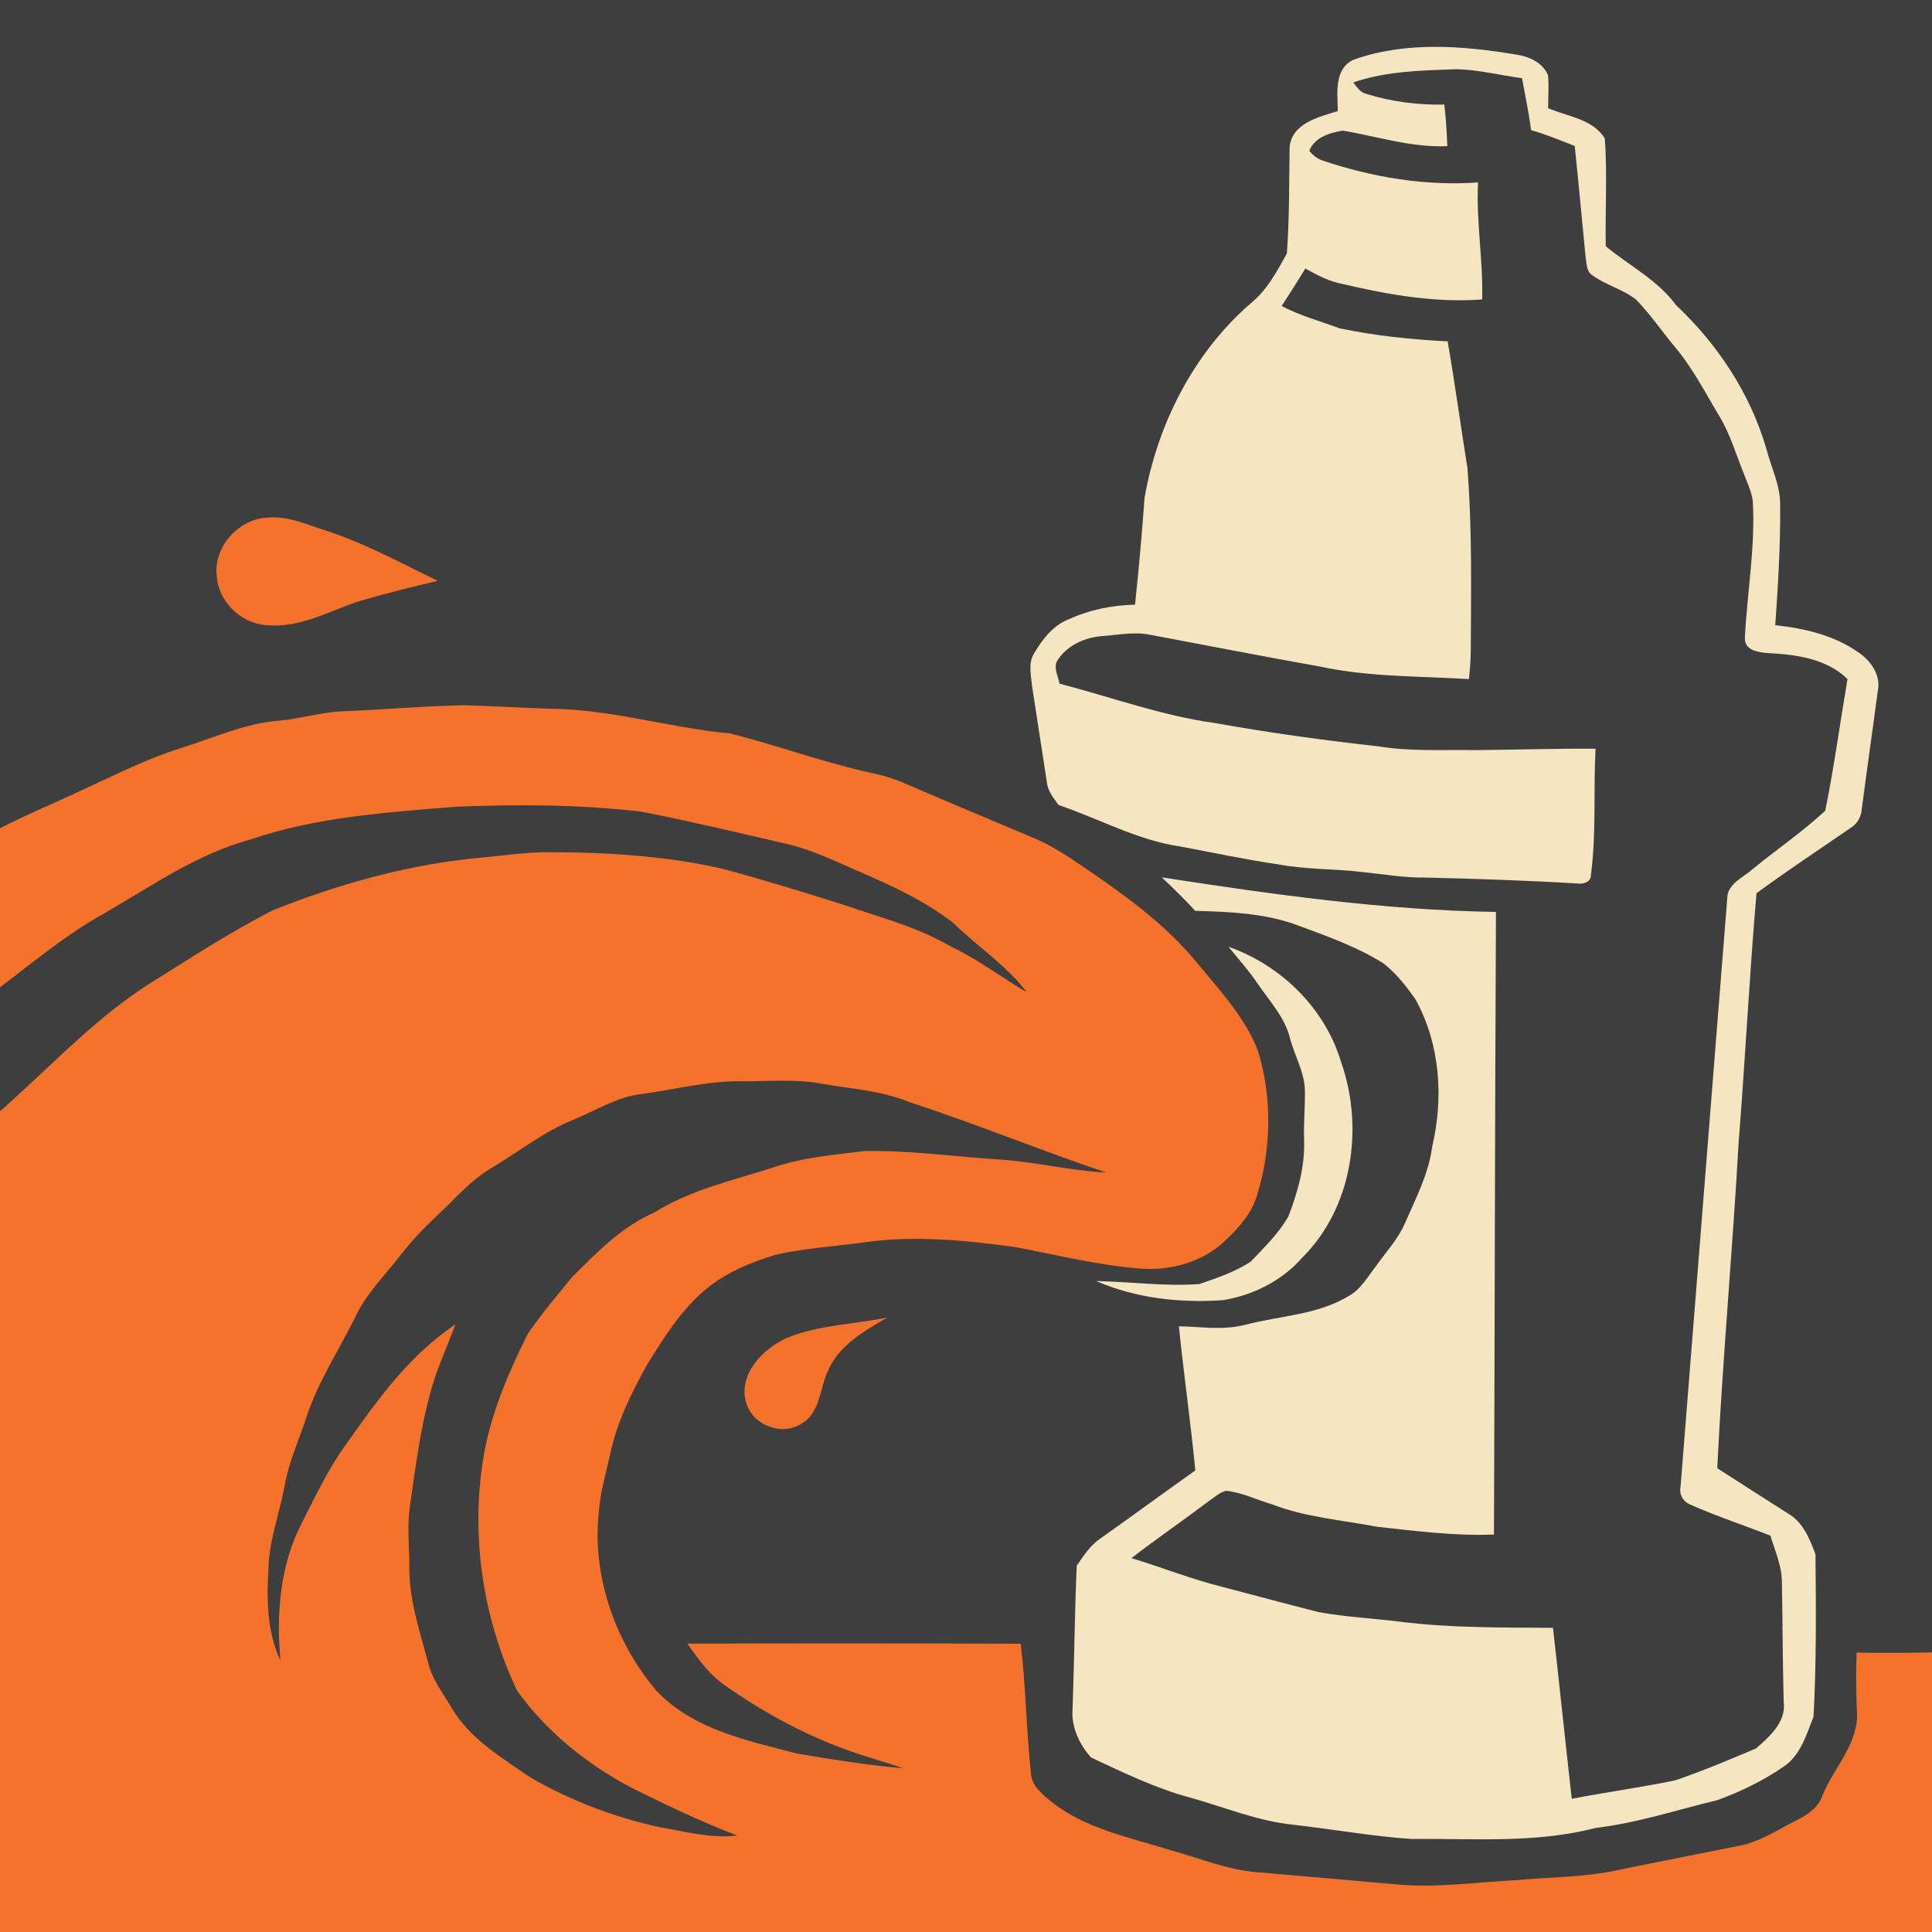 <?xml version="1.0" encoding="UTF-8" standalone="no"?>
<svg
   xmlns:dc="http://purl.org/dc/elements/1.1/"
   xmlns:cc="http://creativecommons.org/ns#"
   xmlns:rdf="http://www.w3.org/1999/02/22-rdf-syntax-ns#"
   xmlns:svg="http://www.w3.org/2000/svg"
   xmlns="http://www.w3.org/2000/svg"
   xmlns:sodipodi="http://sodipodi.sourceforge.net/DTD/sodipodi-0.dtd"
   xmlns:inkscape="http://www.inkscape.org/namespaces/inkscape"
   width="1280"
   height="1280"
   viewBox="0 0 1024 1024"
   version="1.1"
   id="svg2"
   inkscape:version="0.48.1 "
   sodipodi:docname="force_waterjump.svg">
  <defs
     id="defs22" />
  <sodipodi:namedview
     pagecolor="#ffffff"
     bordercolor="#666666"
     borderopacity="1"
     objecttolerance="10"
     gridtolerance="10"
     guidetolerance="10"
     inkscape:pageopacity="0"
     inkscape:pageshadow="2"
     inkscape:window-width="1920"
     inkscape:window-height="1018"
     id="namedview20"
     showgrid="false"
     inkscape:snap-page="true"
     fit-margin-top="0"
     fit-margin-left="0"
     fit-margin-right="0"
     fit-margin-bottom="0"
     inkscape:zoom="0.6609375"
     inkscape:cx="466.00473"
     inkscape:cy="640"
     inkscape:window-x="-8"
     inkscape:window-y="-8"
     inkscape:window-maximized="1"
     inkscape:current-layer="layer1" />
  <g
     inkscape:groupmode="layer"
     id="layer1"
     inkscape:label="background">
    <rect
       style="fill:#3e3e3e;fill-opacity:1"
       id="rect3005"
       width="1024"
       height="1024"
       x="0"
       y="0" />
  </g>
  <g
     inkscape:groupmode="layer"
     id="layer2"
     inkscape:label="foreground">
    <path
       d="m 717.5,31.62 c 27.66,-9.8 57.84,-7.42 86.32,-2.66 6.76,1.02 14,4.24 16.68,11.04 0.52,5.76 0,11.58 0.06,17.36 10.24,4.4 23.9,5.74 30.04,16.1 1.34,18.96 0.14,38.06 0.48,57.06 12.48,10.3 27.5,17.88 37.22,31.18 22.2,20.84 39.56,47.18 48.02,76.56 2.54,9.82 7.4,19.24 7.2,29.6 0.18,21.2 -1.12,42.38 -2.6,63.52 15.24,1.62 30.8,5.2 43.6,14.06 6.76,4.34 12.5,12.2 10.76,20.62 -2.72,20.76 -5.74,41.5 -8.44,62.28 -0.22,4.2 -2.26,8.24 -5.94,10.44 -16.68,11.5 -33.58,22.66 -49.92,34.64 -3.78,43.94 -5.96,88.02 -9.46,132 -3.24,57.62 -8.52,115.1 -11.34,172.76 12.5,8.02 24.98,16.08 37.52,24.02 7.9,4.48 11.56,13.56 14.54,21.66 0.28,28.68 0.52,57.44 -1.04,86.08 -3.86,9.7 -7,20.84 -16.38,26.78 -10.62,7.26 -22.44,12.96 -34.52,17.36 -21.46,5.18 -42.54,12.18 -64.52,14.74 -31.92,8.34 -65.1,5.52 -97.72,5.88 -20.84,-1.46 -41.46,-5.12 -62.2,-7.52 -19.06,-1.84 -36.86,-9.36 -55.16,-14.44 -18.26,-4.92 -35.32,-13.24 -52.38,-21.2 -6.12,-6.72 -10.58,-16.16 -9.84,-25.52 0.92,-25.4 1.08,-50.82 2.22,-76.22 3.68,-5.24 7.2,-10.84 12.66,-14.44 16.78,-11.92 33.4,-24.08 50.18,-36 -2.44,-25.52 -6.12,-50.9 -8.7,-76.4 11.74,0.24 23.68,2.22 35.24,-0.82 18.32,-4.8 38.28,-5.18 54.84,-15.28 6.42,-3.52 10,-10.2 14.36,-15.78 5.22,-7.42 11.6,-14.14 15.28,-22.54 5.76,-13.26 12.68,-26.3 14.54,-40.82 6.14,-25.94 4.18,-54.4 -8.82,-77.98 -4.88,-6.94 -10.2,-13.84 -16.94,-19.06 -13.66,-8.68 -29.04,-14.08 -44.12,-19.72 -17.72,-6.92 -36.98,-7.64 -55.74,-8.22 -5.68,-6.14 -11.62,-12.02 -17.72,-17.72 58.7,9.02 117.66,17.42 177.14,18.32 -0.56,110 -0.64,220 -1.06,330 -20.7,0.82 -41.26,-1.86 -61.76,-4.1 -18.7,-3.58 -37.98,-5 -55.88,-11.92 -8.06,-2.38 -15.82,-6.24 -24.22,-7.18 -3.42,0.72 -6.04,3.3 -8.86,5.18 -13.7,10.34 -27.86,20.06 -41.44,30.52 16.1,4.88 31.76,11.14 48.1,15.22 17.02,4.44 34.02,9.06 51.08,13.38 14.22,2.62 28.72,3.28 43.06,5.08 26.94,3.38 54.12,3.08 81.2,3.26 3.42,30.2 6.54,60.42 9.96,90.62 18.28,-3.52 36.74,-6.06 54.96,-9.8 14.44,-5 28.62,-10.9 42.68,-16.88 7.24,-6.3 16.12,-14.16 14.68,-24.78 -0.58,-21.3 -0.56,-42.62 -0.96,-63.92 -0.18,-8.4 -3.7,-16.2 -6.1,-24.1 -14.02,-5.52 -28.36,-10.22 -42.12,-16.32 -4,-1.46 -6.38,-5.4 -5.48,-9.62 8.32,-104.6 16.6,-209.2 24.9,-313.78 1.52,-6.52 8.64,-9.36 13.24,-13.5 12.74,-10.46 26.52,-19.82 38.56,-31.02 4.68,-23.1 7.82,-46.52 11.78,-69.76 -10.82,-10.66 -26.8,-12.96 -41.3,-13.72 -5.12,-0.36 -13.36,-1.1 -13.1,-8.04 1.2,-24.06 5.58,-48.04 4.22,-72.22 -0.46,-5 -2.82,-9.56 -4.5,-14.22 -4.28,-10.38 -7.32,-21.36 -13.18,-31.02 -7.48,-12.46 -14.12,-25.54 -23.54,-36.7 -6.96,-8.34 -13.08,-17.42 -20.68,-25.22 -6.96,-5.48 -15.94,-7.64 -23.12,-12.84 -3.24,-2.08 -3.06,-6.32 -3.62,-9.68 -1.94,-19.62 -3.7,-39.24 -5.74,-58.86 -7.64,-3.02 -15.22,-6.18 -23.14,-8.42 -1.18,-9.24 -3.14,-18.36 -4.82,-27.52 -11.6,-1.56 -23.04,-4.52 -34.76,-4.78 -18.36,0.7 -37.1,0.94 -54.68,7.02 1.86,2.4 3.72,5.32 6.92,6.06 13.34,4.18 27.4,5.94 41.36,5.68 0.86,7.3 1.28,14.66 1.58,22.02 -18.86,0.86 -36.94,-5.12 -55.32,-8.22 -6.88,1.04 -15.16,3.56 -17.84,10.74 1.8,2.22 4.1,4.08 6.84,5.04 26.46,8.96 54.64,13.66 82.6,11.68 -1.08,20.74 2.78,41.28 2.18,62.02 -24.9,1.88 -49.76,-2.54 -73.92,-8.18 -7.12,-1.34 -13.54,-4.7 -19.78,-8.2 -4.1,6.68 -8.3,13.28 -12.56,19.86 9.72,5.14 20.42,8.02 30.7,11.82 18.82,3.94 38.04,5.96 57.26,6.9 3.88,22.34 6.92,44.8 10.5,67.2 2.52,32.58 1.94,65.3 1.74,97.96 -0.06,4.64 -0.48,9.26 -0.94,13.86 -26.26,-1.62 -52.86,-1.04 -78.72,-6.6 -30.14,-5.4 -60.2,-11.22 -90.28,-16.9 -8.56,-1.72 -17.24,0.14 -25.82,0.74 -9.08,0.78 -18.24,4.98 -23.26,12.82 -2.38,3.9 0.4,8.32 1.08,12.36 27.42,7.14 54.24,17.02 82.42,20.88 28.86,5.2 57.92,9.16 87.04,12.42 16.88,2.72 34,1.64 51.02,1.92 21.2,-0.18 42.4,-0.88 63.62,-0.74 -1.2,22.36 0.5,44.88 -2.48,67.12 0.04,3.58 -4.12,4.74 -7.02,4.32 -26.7,-1.62 -53.44,-2.46 -80.16,-3.14 -11.44,0.22 -22.72,-1.82 -34.06,-2.94 -14.7,-1.76 -29.62,-1.3 -44.2,-4.02 -17.48,-2.54 -34.74,-6.24 -52.08,-9.5 -22.76,-3.28 -43.06,-14.72 -64.62,-22 -2.68,-3.78 -5.88,-7.58 -6.24,-12.42 -2.6,-16.68 -5.1,-33.36 -7.72,-50.04 -0.54,-5.96 -2.38,-12.7 1.12,-18.12 4.38,-7.34 10,-14.72 18.28,-17.86 10.98,-5.08 23.04,-7.46 35.1,-7.74 2,-18.86 3.68,-37.76 5.04,-56.68 6.92,-39.14 26.02,-76.78 56.26,-103.04 8.62,-6.9 13.88,-16.92 19.18,-26.4 1.36,-18.68 1.18,-37.54 1.44,-56.28 1.12,-12.8 15.46,-16.04 25.56,-19.24 -0.14,-9.5 -2.14,-22.36 8.42,-27.24 z"
       id="path6"
       inkscape:connector-curvature="0"
       style="fill:#f5e5c1" />
    <path
       d="m 114.94,305.9 c -2.18,-15.66 11.3,-30.94 26.92,-31.58 10.2,-0.9 19.76,3.2 29.2,6.38 21.3,6.64 40.92,17.46 60.92,27.14 -14.02,3.34 -28.04,6.8 -41.86,10.86 -15.72,5.26 -31.06,14.14 -48.2,12.72 -13.58,-0.62 -25.82,-11.86 -26.98,-25.52 z"
       id="path8"
       inkscape:connector-curvature="0"
       style="fill:#f4722b" />
    <path
       style="fill:#f4722b"
       d="m 245.9,373.8 c -21.34,0.38 -42.58,2.34 -63.9,3.2 -11.5,0.34 -22.53,3.95 -33.95,4.95 -18.04,1.36 -34.62,9.06 -51.7,14.4 -18.02,5.62 -34.88,14.16 -52,22 C 29.63,425.35 14.5,431.52 0,439 l 0,84.3 c 11.338,-8.625 22.494,-17.597 34.15,-25.8 3.031,-2.133 6.088,-4.238 9.2,-6.25 1.664,-1.076 3.357,-2.118 5.05,-3.15 1.205,-0.735 2.429,-1.49 3.65,-2.2 1.233,-0.717 2.499,-1.41 3.75,-2.1 6.24,-3.62 12.434,-7.406 18.65,-11.15 6.216,-3.744 12.455,-7.452 18.8,-10.95 6.345,-3.498 12.824,-6.771 19.45,-9.65 6.626,-2.879 13.44,-5.36 20.5,-7.25 4.385,-1.488 8.802,-2.841 13.25,-4.05 4.464,-1.213 8.934,-2.277 13.45,-3.25 4.485,-0.966 8.975,-1.831 13.5,-2.6 2.271,-0.386 4.571,-0.756 6.85,-1.1 4.558,-0.687 9.118,-1.302 13.7,-1.85 0.016,-0.002 0.034,0.002 0.05,0 11.439,-1.366 22.93,-2.369 34.4,-3.3 4.594,-0.373 9.22,-0.728 13.8,-1.1 16.26,-0.64 32.52,-0.945 48.8,-0.6 0.017,3.5e-4 0.033,-3.5e-4 0.05,0 8.123,0.173 16.244,0.529 24.35,1.05 0.017,0.001 0.033,-0.001 0.05,0 6.075,0.391 12.142,0.88 18.2,1.5 0.016,0.002 0.034,-0.002 0.05,0 2.008,0.206 4.044,0.417 6.05,0.65 25.94,5.1 51.69,11.2 77.45,17.2 6.78,1.56 13.297,3.902 19.7,6.55 6.405,2.64 12.7,5.57 19.05,8.3 2.14,0.912 4.266,1.858 6.4,2.8 4.256,1.878 8.517,3.847 12.7,5.9 0.013,0.007 0.037,-0.007 0.05,0 2.084,1.023 4.147,2.069 6.2,3.15 0.013,0.007 0.037,-0.007 0.05,0 4.121,2.171 8.155,4.489 12.1,6.95 0.012,0.007 0.038,-0.007 0.05,0 0.977,0.61 1.937,1.269 2.9,1.9 0.012,0.008 0.038,-0.008 0.05,0 0.963,0.631 1.901,1.297 2.85,1.95 0.011,0.008 0.039,-0.008 0.05,0 0.949,0.654 1.867,1.323 2.8,2 0.011,0.008 0.039,-0.008 0.05,0 0.934,0.677 1.883,1.398 2.8,2.1 1.605,1.573 3.227,3.097 4.9,4.6 1.672,1.503 3.388,2.989 5.1,4.45 5.992,5.114 12.141,10.059 17.85,15.45 0.816,0.77 1.604,1.56 2.4,2.35 0.806,0.798 1.618,1.578 2.4,2.4 0.773,0.813 1.504,1.61 2.25,2.45 1.51,1.697 2.921,3.421 4.3,5.25 -3.36,-1.98 -6.622,-4.036 -9.9,-6.15 -0.019,-0.013 -0.031,-0.037 -0.05,-0.05 -4.897,-3.16 -9.797,-6.385 -14.75,-9.45 -4.973,-3.077 -10.033,-5.995 -15.35,-8.5 -2.305,-1.345 -4.627,-2.563 -7,-3.75 -1.179,-0.59 -2.356,-1.194 -3.55,-1.75 -2.402,-1.119 -4.798,-2.147 -7.25,-3.15 -1.218,-0.498 -2.422,-0.975 -3.65,-1.45 -12.285,-4.752 -25.012,-8.4 -37.45,-12.7 -20.44,-6.42 -40.92,-12.74 -61.6,-18.3 -1.959,-0.455 -3.934,-0.887 -5.9,-1.3 -3.932,-0.826 -7.844,-1.58 -11.8,-2.25 -1.978,-0.335 -3.966,-0.652 -5.95,-0.95 -3.967,-0.596 -7.965,-1.09 -11.95,-1.55 -15.924,-1.838 -31.968,-2.639 -48,-2.85 -0.017,-2.1e-4 -0.033,2.1e-4 -0.05,0 -4.012,-0.052 -7.992,-0.065 -12,-0.05 -2.555,0.06 -5.104,0.172 -7.65,0.35 -7.639,0.544 -15.245,1.52 -22.85,2.3 -38.92,3.18 -76.94,13.76 -113.1,28.2 -11.42,5.93 -22.552,12.36 -33.55,19.05 -4.434,2.695 -8.851,5.497 -13.25,8.25 -1.059,0.663 -2.143,1.285 -3.2,1.95 -5.436,3.419 -10.877,6.873 -16.3,10.3 C 52.76,538.48 31.682,560.094 9.55,580.4 6.389,583.3 3.22,586.173 0,589 l 0,435 1024,0 0,-148.2 c -13.32,0.3 -26.65,0.34 -39.95,0.1 -0.42,10.08 -0.26,20.12 0.1,30.2 1.72,17.52 -12.22,30.51 -18.3,45.75 -2.52,7.24 -9.38,10.85 -15.8,14.05 -9.02,4.64 -17.73,10.34 -27.85,12.3 -21.5,4.4 -43.07,8.49 -64.55,12.95 -17.66,3.88 -35.81,3.73 -53.75,5.35 -21.16,1.06 -42.35,4.22 -63.55,2.3 -24.7,-2.24 -49.43,-4.38 -74.15,-6.5 -15.68,-1.26 -30.36,-7.43 -45.4,-11.55 -22.22,-7.04 -46.3,-11.41 -64.7,-26.75 -4.4,-3.62 -9.29,-7.83 -9.65,-13.95 -2.46,-22.88 -2.73,-45.99 -5.45,-68.85 -58.86,-0.22 -117.77,-0.23 -176.65,-0.05 5.72,8.3 11.77,16.66 20.25,22.4 20.68,14.52 43.2,26.63 67.1,34.95 8.84,3.16 17.96,5.5 26.8,8.7 -18.74,-1.62 -37.36,-4.67 -55.9,-7.75 -26.36,-6.86 -55.27,-12.76 -74.75,-33.4 -21.74,-25.74 -33.91,-60.21 -30.55,-93.95 0.82,-11.1 4.04,-21.83 6.4,-32.65 3.64,-16.46 11.24,-31.71 19.4,-46.35 8.76,-14.14 17.77,-28.63 30.65,-39.45 10.72,-9.14 24.03,-14.5 37.35,-18.6 15.12,-3.44 30.69,-4.41 46.05,-6.45 26.94,-4 54.33,-1.24 81.15,2.4 21.84,4.16 43.51,9.55 65.75,11.35 16.22,1.32 33.59,-3.36 45.45,-14.9 7.02,-6.64 13.75,-14.11 16.65,-23.55 7.74,-24.88 8.26,-52.01 0.6,-76.95 -7.22,-18.52 -21.17,-33.01 -33.55,-48.15 -16.22,-19.36 -36.9,-34.24 -57.6,-48.4 -8.88,-6.06 -17.87,-12.18 -27.85,-16.3 -22.48,-9.5 -45,-18.87 -67.4,-28.55 -5.92,-2.6 -12.08,-4.59 -18.4,-5.85 -25.4,-5.54 -49.86,-14.67 -75,-20.95 -31.92,-2.96 -62.92,-12.82 -95.1,-13.1 -15.3,-0.5 -30.63,-1.41 -45.95,-1.85 z m 168.6,199 c 6.855,-0.025 13.68,0.24 20.45,1.5 15.82,2.82 32.2,3.64 47.2,9.9 35.14,11.44 69.28,25.52 104.3,37.3 -19.62,-1.02 -38.83,-5.99 -58.45,-7.05 -23.34,-1.58 -46.63,-4.85 -70.05,-4.35 -16.08,2.02 -32.46,3.34 -47.9,8.6 -21.46,6.94 -43.91,11.81 -63.25,23.95 -17.32,7.54 -30.59,21.28 -43.75,34.4 -7.98,9.98 -16.51,19.65 -23.55,30.35 -9.58,19.3 -18.17,39.21 -22.45,60.45 -8.18,43.12 -1.79,88.67 17.05,128.25 15.56,21.78 37.04,38.99 60.6,51.45 18.36,9.1 36.86,17.98 56,25.3 -13.72,1.7 -27.18,-2.04 -40.6,-4.3 -24.42,-5.32 -48.12,-14.24 -69.7,-26.9 -15.06,-10.5 -31.78,-20.37 -41.2,-36.75 -4.56,-7.58 -10.09,-14.83 -12.25,-23.55 -4.5,-16.8 -10.22,-33.65 -10,-51.25 0.02,-10.08 -1.14,-20.21 0.1,-30.25 3.48,-23.9 6.24,-48.1 13.9,-71.1 3.32,-9.02 7.05,-17.84 10.45,-26.8 -24.22,16.08 -41.4,40.05 -57.9,63.45 -9.58,13.18 -16.51,27.97 -23.85,42.45 -11.34,22.18 -13.24,47.91 -11,72.35 -7.38,-15.64 -7.34,-33.25 -6.3,-50.15 0.62,-14.46 5.81,-28.13 8.45,-42.25 2.16,-12.5 7.39,-24.11 11.45,-36.05 6,-19.1 17.33,-35.82 26.05,-53.7 5.9,-12.58 15.97,-22.39 24.35,-33.25 5.52,-7.1 11.72,-13.66 18.3,-19.8 9.7,-9.04 18.35,-19.46 29.95,-26.2 14.22,-8.5 27.37,-19.01 42.85,-25.25 11.98,-4.84 23.2,-12.24 36.3,-13.7 17.94,-2.42 35.66,-7.17 53.9,-6.75 6.83,0.04 13.695,-0.275 20.55,-0.3 z"
       id="path10"
       inkscape:connector-curvature="0" />
    <path
       d="m 651.12,501.8 c 27.94,9.86 51.2,32.6 59.72,61.22 12.16,34.66 6.08,76.94 -20.48,103.4 -10.74,12.36 -26.16,20.08 -42.18,22.7 -22.74,1.56 -46.12,-0.96 -67.16,-10.14 18.24,0.36 36.54,2.96 54.76,1.58 9.24,-3.18 18.78,-6.42 27,-11.76 7.2,-7.5 14.84,-14.94 20.06,-24 5,-12.98 8.94,-26.84 8.34,-40.88 -0.24,-8.64 0.56,-17.26 0.44,-25.88 -0.16,-10 -5.68,-18.7 -8,-28.2 -2.86,-10.94 -10.82,-19.36 -17.04,-28.48 -4.64,-6.92 -10.24,-13.1 -15.46,-19.56 z"
       id="path14"
       inkscape:connector-curvature="0"
       style="fill:#f5e5c1" />
    <path
       d="m 416.84,709.2 c 16.92,-6.98 35.64,-7.26 53.42,-10.86 -12.2,7.12 -25.66,14.68 -31.48,28.32 -4.4,9.4 -3.98,22.26 -14.08,27.96 -10.58,6.82 -26.18,0.58 -29.34,-11.54 -4.02,-14.92 8.98,-28.12 21.48,-33.88 z"
       id="path18"
       inkscape:connector-curvature="0"
       style="fill:#f4722b" />
  </g>
</svg>
